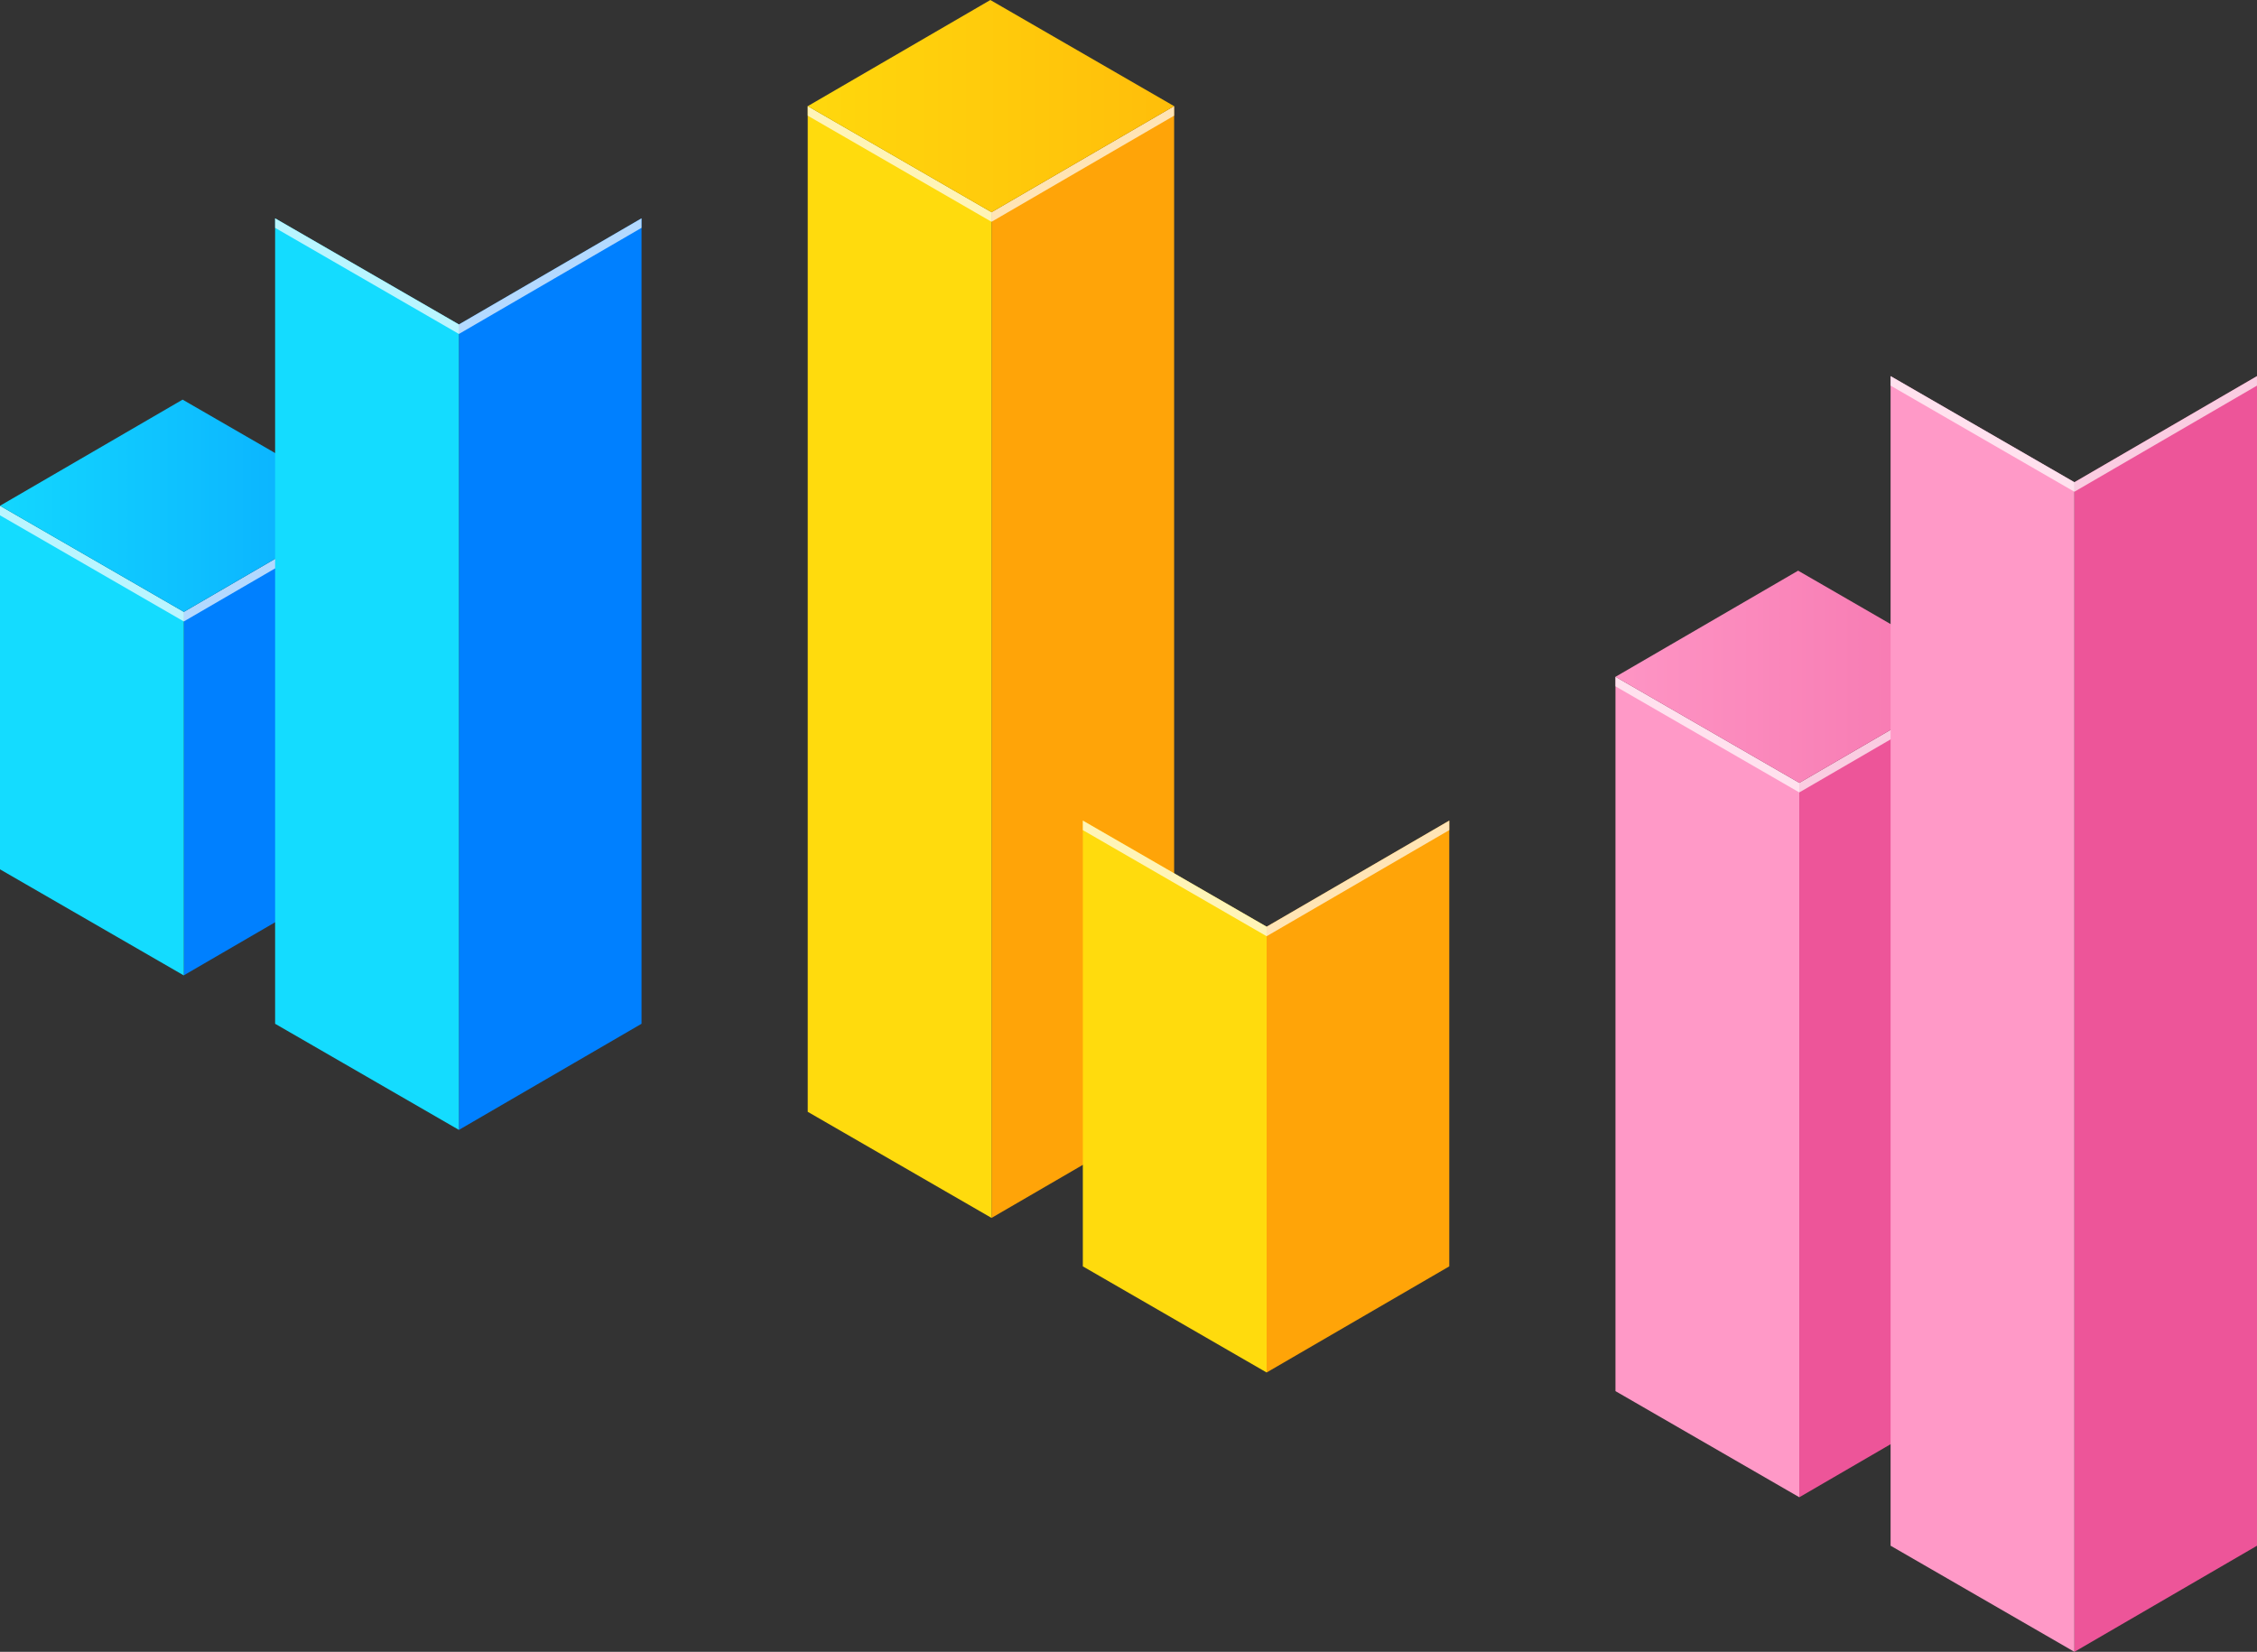 <svg xmlns="http://www.w3.org/2000/svg" xmlns:xlink="http://www.w3.org/1999/xlink" width="122.924" height="89.971" viewBox="0 0 122.924 89.971">
  <rect x="0" y="0" width="122.924" height="89.971" fill="#333333" stroke="none"/>
  <defs>
    <linearGradient id="linear-gradient" x1="229.733" y1="0.429" x2="232.121" y2="0.856" gradientUnits="objectBoundingBox">
      <stop offset="0" stop-color="#0080ff"/>
      <stop offset="1" stop-color="#14dcff"/>
    </linearGradient>
    <linearGradient id="linear-gradient-2" x1="229.054" y1="0.92" x2="227.857" y2="-0.207" xlink:href="#linear-gradient"/>
    <linearGradient id="linear-gradient-3" x1="1.96" y1="0.5" x2="-0.116" y2="0.5" xlink:href="#linear-gradient"/>
    <linearGradient id="linear-gradient-4" x1="229.463" y1="0.438" x2="233.465" y2="0.808" xlink:href="#linear-gradient"/>
    <linearGradient id="linear-gradient-5" x1="229.461" y1="0.892" x2="227.295" y2="-0.159" xlink:href="#linear-gradient"/>
    <linearGradient id="linear-gradient-7" x1="229.342" y1="0.44" x2="234.076" y2="0.798" gradientUnits="objectBoundingBox">
      <stop offset="0" stop-color="#ffa408"/>
      <stop offset="1" stop-color="#ffdb0d"/>
    </linearGradient>
    <linearGradient id="linear-gradient-8" x1="229.625" y1="0.886" x2="227.019" y2="-0.15" xlink:href="#linear-gradient-7"/>
    <linearGradient id="linear-gradient-9" x1="1.96" y1="0.5" x2="-0.116" y2="0.5" xlink:href="#linear-gradient-7"/>
    <linearGradient id="linear-gradient-10" x1="229.639" y1="0.432" x2="232.327" y2="0.842" xlink:href="#linear-gradient-7"/>
    <linearGradient id="linear-gradient-11" x1="229.165" y1="0.911" x2="227.787" y2="-0.192" xlink:href="#linear-gradient-7"/>
    <linearGradient id="linear-gradient-13" x1="229.519" y1="0.437" x2="233.188" y2="0.814" gradientUnits="objectBoundingBox">
      <stop offset="0" stop-color="#ed5599"/>
      <stop offset="1" stop-color="#ff99c7"/>
    </linearGradient>
    <linearGradient id="linear-gradient-14" x1="229.341" y1="0.895" x2="227.375" y2="-0.165" xlink:href="#linear-gradient-13"/>
    <linearGradient id="linear-gradient-15" x1="1.96" y1="0.5" x2="-0.116" y2="0.5" xlink:href="#linear-gradient-13"/>
    <linearGradient id="linear-gradient-16" x1="229.24" y1="0.441" x2="234.572" y2="0.793" xlink:href="#linear-gradient-13"/>
    <linearGradient id="linear-gradient-17" x1="229.759" y1="0.883" x2="226.794" y2="-0.145" xlink:href="#linear-gradient-13"/>
  </defs>
  <g id="Grupo_100491" data-name="Grupo 100491" transform="translate(-890.078 -291.508)">
    <g id="Grupo_100489" data-name="Grupo 100489">
      <g id="Grupo_98637" data-name="Grupo 98637" transform="translate(571.044 155.438)">
        <g id="Grupo_98630" data-name="Grupo 98630" transform="translate(-6 17)">
          <g id="Grupo_98628" data-name="Grupo 98628">
            <path id="Trazado_150262" data-name="Trazado 150262" d="M344.991,146.618v19.795l-9.945,5.78V152.4Z" fill="url(#linear-gradient)"/>
            <path id="Trazado_150263" data-name="Trazado 150263" d="M335.046,152.4v19.8l-10.012-5.78V146.618Z" fill="url(#linear-gradient-2)"/>
            <path id="Trazado_150264" data-name="Trazado 150264" d="M335.046,152.4l-10.012-5.779v.518l10.012,5.78,9.945-5.78v-.518Z" fill="#fff" opacity="0.7" style="mix-blend-mode: overlay;isolation: isolate"/>
            <path id="Trazado_150265" data-name="Trazado 150265" d="M344.991,146.618l-9.945,5.779-10.012-5.779,9.945-5.781Z" fill="url(#linear-gradient-3)"/>
          </g>
          <g id="Grupo_98629" data-name="Grupo 98629">
            <path id="Trazado_150266" data-name="Trazado 150266" d="M359.974,130.961v43.871l-9.945,5.78V136.741Z" fill="url(#linear-gradient-4)"/>
            <path id="Trazado_150267" data-name="Trazado 150267" d="M350.028,136.741v43.871l-10.01-5.78V130.961Z" fill="url(#linear-gradient-5)"/>
            <path id="Trazado_150268" data-name="Trazado 150268" d="M350.028,136.741l-10.01-5.779v.518l10.01,5.78,9.945-5.78v-.518Z" fill="#fff" opacity="0.7" style="mix-blend-mode: overlay;isolation: isolate"/>
            <path id="Trazado_150269" data-name="Trazado 150269" d="M359.974,130.961l-9.945,5.779-10.01-5.779,9.945-5.781Z" fill="url(#linear-gradient-3)"/>
          </g>
        </g>
        <g id="Grupo_98633" data-name="Grupo 98633" transform="translate(-1 8)">
          <g id="Grupo_98631" data-name="Grupo 98631">
            <path id="Trazado_150270" data-name="Trazado 150270" d="M383.981,133.852v54.775l-9.945,5.78V139.631Z" fill="url(#linear-gradient-7)"/>
            <path id="Trazado_150271" data-name="Trazado 150271" d="M374.036,139.631v54.776l-10.01-5.78V133.852Z" fill="url(#linear-gradient-8)"/>
            <path id="Trazado_150272" data-name="Trazado 150272" d="M374.036,139.631l-10.01-5.779v.518l10.01,5.78,9.945-5.78v-.518Z" fill="#fff" opacity="0.7" style="mix-blend-mode: overlay;isolation: isolate"/>
            <path id="Trazado_150273" data-name="Trazado 150273" d="M383.981,133.852l-9.945,5.779-10.01-5.779,9.945-5.781Z" fill="url(#linear-gradient-9)"/>
          </g>
          <g id="Grupo_98632" data-name="Grupo 98632">
            <path id="Trazado_150274" data-name="Trazado 150274" d="M398.966,172.766v24.28l-9.947,5.78V178.545Z" fill="url(#linear-gradient-10)"/>
            <path id="Trazado_150275" data-name="Trazado 150275" d="M389.019,178.545v24.281l-10.01-5.78v-24.28Z" fill="url(#linear-gradient-11)"/>
            <path id="Trazado_150276" data-name="Trazado 150276" d="M389.019,178.545l-10.01-5.779v.518l10.01,5.78,9.947-5.78v-.518Z" fill="#fff" opacity="0.7" style="mix-blend-mode: overlay;isolation: isolate"/>
            <path id="Trazado_150277" data-name="Trazado 150277" d="M398.966,172.766l-9.947,5.779-10.01-5.779,9.945-5.781Z" fill="url(#linear-gradient-9)"/>
          </g>
        </g>
        <g id="Grupo_98636" data-name="Grupo 98636" transform="translate(4.002 1)">
          <g id="Grupo_98634" data-name="Grupo 98634">
            <path id="Trazado_150278" data-name="Trazado 150278" d="M422.974,171.934v38.908l-9.945,5.78V177.713Z" fill="url(#linear-gradient-13)"/>
            <path id="Trazado_150279" data-name="Trazado 150279" d="M413.028,177.713v38.908l-10.012-5.78V171.934Z" fill="url(#linear-gradient-14)"/>
            <path id="Trazado_150280" data-name="Trazado 150280" d="M413.028,177.713l-10.012-5.779v.518l10.012,5.78,9.945-5.78v-.518Z" fill="#fff" opacity="0.7" style="mix-blend-mode: overlay;isolation: isolate"/>
            <path id="Trazado_150281" data-name="Trazado 150281" d="M422.974,171.934l-9.945,5.779-10.012-5.779,9.947-5.781Z" fill="url(#linear-gradient-15)"/>
          </g>
          <g id="Grupo_98635" data-name="Grupo 98635">
            <path id="Trazado_150282" data-name="Trazado 150282" d="M437.956,155.556v63.706l-9.945,5.78V161.335Z" fill="url(#linear-gradient-16)"/>
            <path id="Trazado_150283" data-name="Trazado 150283" d="M428.011,161.335v63.706L418,219.261V155.556Z" fill="url(#linear-gradient-17)"/>
            <path id="Trazado_150284" data-name="Trazado 150284" d="M428.011,161.335,418,155.556v.518l10.01,5.78,9.945-5.78v-.518Z" fill="#fff" opacity="0.7" style="mix-blend-mode: overlay;isolation: isolate"/>
            <path id="Trazado_150285" data-name="Trazado 150285" d="M437.956,155.556l-9.945,5.779L418,155.556l9.945-5.781Z" fill="url(#linear-gradient-15)"/>
          </g>
        </g>
      </g>
    </g>
  </g>
</svg>
